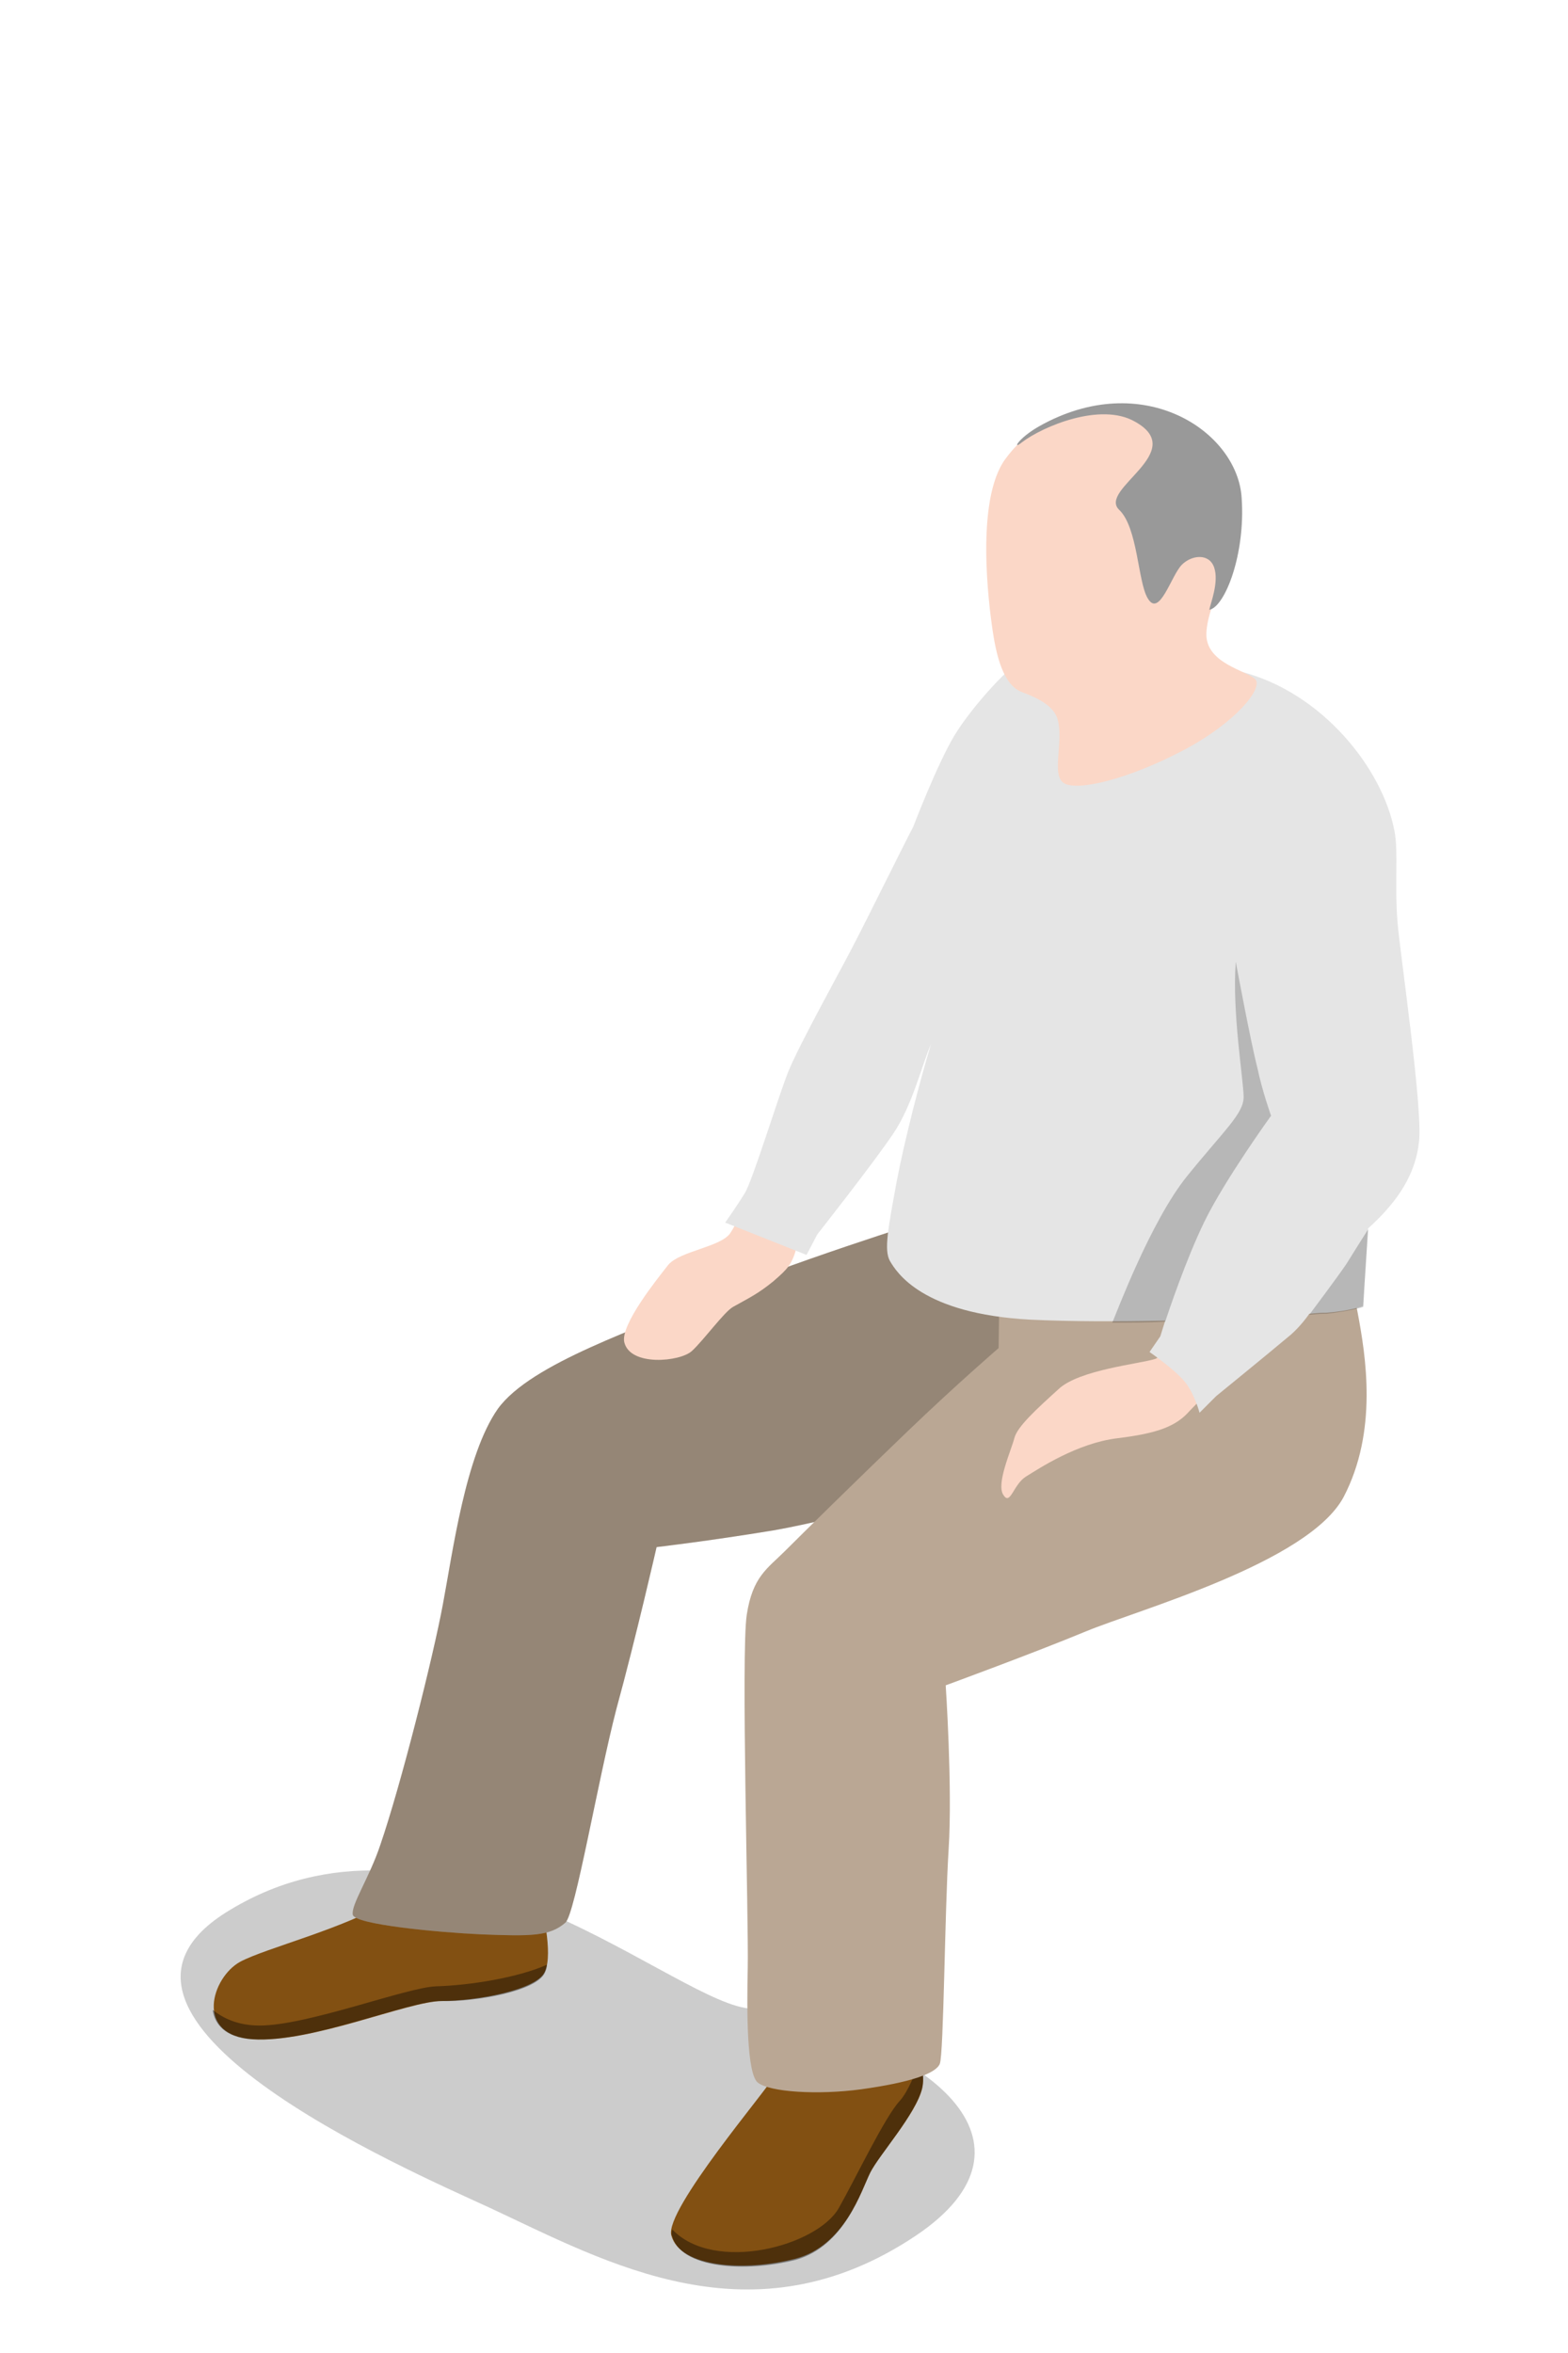 <?xml version="1.0" encoding="utf-8"?>
<!-- Generator: Adobe Illustrator 18.1.0, SVG Export Plug-In . SVG Version: 6.00 Build 0)  -->
<svg version="1.1" id="Layer_1" xmlns="http://www.w3.org/2000/svg" xmlns:xlink="http://www.w3.org/1999/xlink" x="0px" y="0px"
	 viewBox="0 0 160 240" enable-background="new 0 0 160 240" xml:space="preserve">
<g>
	<path opacity="0.2" d="M93.5,228c13.8-9.3,1.8-19.8-17.5-23.2c-8.4-1.5-31.9-23-53-9.7c-17,10.8,18.3,26.1,27,30.1
		C62,230.8,76.8,239.2,93.5,228z"/>
	<path fill="#825012" d="M80,207.5l12.3-0.4c0,0,2.4,3.3,1.8,5.9s-4.4,6.8-5.3,8.6c-0.9,1.8-2.6,7.5-7.7,8.8
		c-5.1,1.3-11.7,0.9-12.6-2.4c-0.7-2.6,9.9-15,10.4-16.1C79.3,210.9,80,207.5,80,207.5z"/>
	<path opacity="0.4" d="M88.8,221.6c0.9-1.8,4.6-5.9,5.3-8.6c0.2-0.9,0.1-2-0.2-2.9c-0.5,1.3-1.2,3.2-2.1,4.2
		c-1.5,1.6-4.5,7.9-6.2,10.9c-2.2,3.9-12.7,6.7-17,2.2c-0.1,0.3-0.1,0.5,0,0.7c0.9,3.3,7.5,3.7,12.6,2.4
		C86.2,229.1,87.9,223.4,88.8,221.6z"/>
	<path fill="#825012" d="M39.7,193.9c-4.5,2.8-12.6,4.8-15.2,6.2c-2.9,1.6-4.7,7.5,1.3,7.9c6,0.4,15.9-3.9,19.3-3.9s9.7-1.1,10.5-3
		c0.9-1.9-0.4-6.9-0.4-6.9L39.7,193.9z"/>
	<path fill="#BAA794" d="M94.7,124.4c0,0-15,4.7-22.2,7.9s-18.3,6.7-21.7,11.4c-3.3,4.7-4.6,14.6-5.6,19.9c-1,5.4-4.3,18.5-6.4,24.6
		c-1.1,3.3-3,6.1-2.8,7.1c0.2,1,8.7,1.8,13.1,2c5.1,0.2,7,0.2,8.6-1.2c1-0.9,3.3-14.5,5.2-21.8c2-7.3,4.1-16.5,4.1-16.5
		s5.2-0.6,11.9-1.7c7-1.2,25.5-6.2,28.8-8.1c3.3-2,3.1-17.9,3.1-17.9L94.7,124.4z"/>
	<path opacity="0.2" d="M94.7,124.4c0,0-15,4.7-22.2,7.9s-18.3,6.7-21.7,11.4c-3.3,4.7-4.6,14.6-5.6,19.9c-1,5.4-4.3,18.5-6.4,24.6
		c-1.1,3.3-3,6.1-2.8,7.1c0.2,1,8.7,1.8,13.1,2c5.1,0.2,7,0.2,8.6-1.2c1-0.9,3.3-14.5,5.2-21.8c2-7.3,4.1-16.5,4.1-16.5
		s5.2-0.6,11.9-1.7c7-1.2,25.5-6.2,28.8-8.1c3.3-2,3.1-17.9,3.1-17.9L94.7,124.4z"/>
	<path fill="#FBD7C7" d="M95.3,81.3l7.2,3.9c0,0-5.8,15.3-7.3,18.8c-0.8,1.9-2.5,6.5-5.8,11.6c-3.4,5.2-7.6,9.8-8.1,11.6
		c-0.5,1.8-0.9,2.2-2.4,3.5c-1.6,1.3-2.5,1.7-4.1,2.6c-0.9,0.5-3,3.4-4.2,4.5c-1.2,1.1-6.3,1.6-6.9-0.9c-0.4-1.8,3.4-6.5,4.5-7.9
		c1.2-1.4,5.3-1.8,6.3-3.2c1-1.4,5.9-11.6,7.6-15.6c1.7-4.1,3.7-10.9,7-15.8S95.3,81.3,95.3,81.3z"/>
	<path fill="#BAA794" d="M102,130l-0.1,7.5c0,0-4.3,3.7-9.3,8.5c-4.9,4.7-10.7,10.4-12.5,12.2c-1.8,1.8-3.3,2.6-3.9,6.5
		s0.2,31.2,0.1,36c-0.1,4.5-0.1,10.7,1,11.7c1.2,1,6.2,1.3,10.6,0.7c5-0.7,7.6-1.6,8-2.6s0.5-15.6,0.9-21.9
		c0.4-6.3-0.3-16.7-0.3-16.7s9-3.3,14.3-5.5s22.7-7,26.3-13.7c3.5-6.7,2.3-14.3,1.4-19c-0.7-3.9-2.9-5.9-2.9-5.9L102,130z"/>
	<path opacity="0.4" d="M55.6,201.2c0.1-0.2,0.2-0.5,0.2-0.8c-2.9,1.3-7.8,2.1-11.3,2.2c-3,0.1-13.1,4-18,4c-2.3,0-3.8-0.8-4.8-1.6
		c0.2,1.5,1.3,2.8,4,3c6,0.4,15.9-3.9,19.3-3.9C48.5,204.2,54.8,203.1,55.6,201.2z"/>
	<path fill="#FBD7C7" d="M119.6,136.2c-0.7,1.3-1.2,2.2-1.7,2.4c-1.5,0.5-7.8,1.1-9.9,3.1c-2.2,2-4.2,3.8-4.5,5
		c-0.3,1.2-1.9,4.7-1.1,5.8c0.7,1.1,1-1.1,2.3-1.9c1.3-0.8,5.2-3.4,9.3-3.9s6-1.2,7.4-2.8c0.5-0.5,2.2-2.3,4.4-4.6L119.6,136.2z"/>
	<path fill="#E5E5E5" d="M142.6,94c-0.3-3.8,0.1-7.1-0.3-9.2c-1.2-6.4-7.4-14.2-15.7-16.3c-5.7-1.4-23.4-0.3-23.4-0.3
		c-0.4,0.1-3.9,3.7-5.8,6.8c-1.8,3-4.2,9.3-4.2,9.3c-1,1.9-4.7,9.4-5.9,11.7c-1.2,2.4-5.8,10.6-6.9,13.4c-1.1,2.8-3.6,11-4.4,12.3
		c-0.8,1.3-2,3-2,3l8.3,3.3l1.1-2.1c0,0,5.6-7.1,7.7-10.2c2-2.9,3-7.2,3.9-9.2c-1.1,3.6-2.7,9.8-3.5,14c-0.9,4.9-1.3,7-0.7,8.1
		c0.7,1.2,3.3,5.4,14.3,6c4.1,0.2,9.1,0.2,13.8,0.1l-0.5,1.6l-1.1,1.6c0,0,2.9,2,3.8,3.3c0.9,1.3,1.3,2.9,1.3,2.9l1.7-1.7
		c0,0,5.4-4.4,7.3-6c0.9-0.7,1.8-1.8,2.2-2.4c1.1-0.1,1.3-0.1,1.7-0.1c2.6-0.2,3.8-0.7,3.8-0.7s0.2-3.4,0.5-7.9
		c2.3-2.1,4.8-4.9,5.2-8.9C145.2,113,142.8,96.8,142.6,94z"/>
	<path opacity="0.2" d="M126.1,98.1c-0.4,5.1,0.8,12.1,0.8,13.8c0,1.7-2,3.4-5.8,8.1c-3.7,4.6-7.2,14-7.6,14.9c1.8,0,3.6,0,5.4-0.1
		c0.3-0.9,2.1-6.3,4-10.2c2.1-4.3,6.8-10.8,6.8-10.8s-0.9-2.5-1.4-4.9C127.6,106.2,126.1,98.1,126.1,98.1z"/>
	<path opacity="0.2" d="M139.1,133.3c0,0,0.2-3.4,0.5-7.9c0,0-1.4,2.2-2.2,3.5c-0.8,1.2-3.8,5.2-3.8,5.2c1.1-0.1,1.3-0.1,1.7-0.1
		C138,133.7,139.1,133.3,139.1,133.3z"/>
	<path fill="#FBD7C7" d="M102.6,46.8c-3.1,4.2-1.7,14.9-1.3,17.6c0.4,2.6,1.1,5.5,3,6.2c1.9,0.7,3.2,1.5,3.6,2.7
		c0.7,2.3-0.7,5.8,0.7,6.6s6.5-0.4,12.2-3.4c5.3-2.8,8.1-6.3,7.3-7.2c-0.8-0.9-5.1-1.6-5-4.7c0.1-3.1,3.1-7.9,3.2-12.4
		C126.2,41.9,109.7,37.1,102.6,46.8z"/>
	<path fill="#999999" d="M115.8,43c5.6,3.1-3.8,6.9-1.6,9c1.9,1.8,1.9,7.3,2.9,9c1.2,2.1,2.4-2.3,3.5-3.4c1-1,2.8-1.2,3.3,0.3
		c0.5,1.5-0.4,3.7-0.5,4.3c1.6-0.3,3.7-5.7,3.3-11.4c-0.4-6.8-10.1-13.3-20.7-7.3c-2.1,1.2-2.8,2.5-1.7,1.6
		C106.4,43.5,112.3,41,115.8,43z"/>
</g>
</svg>

